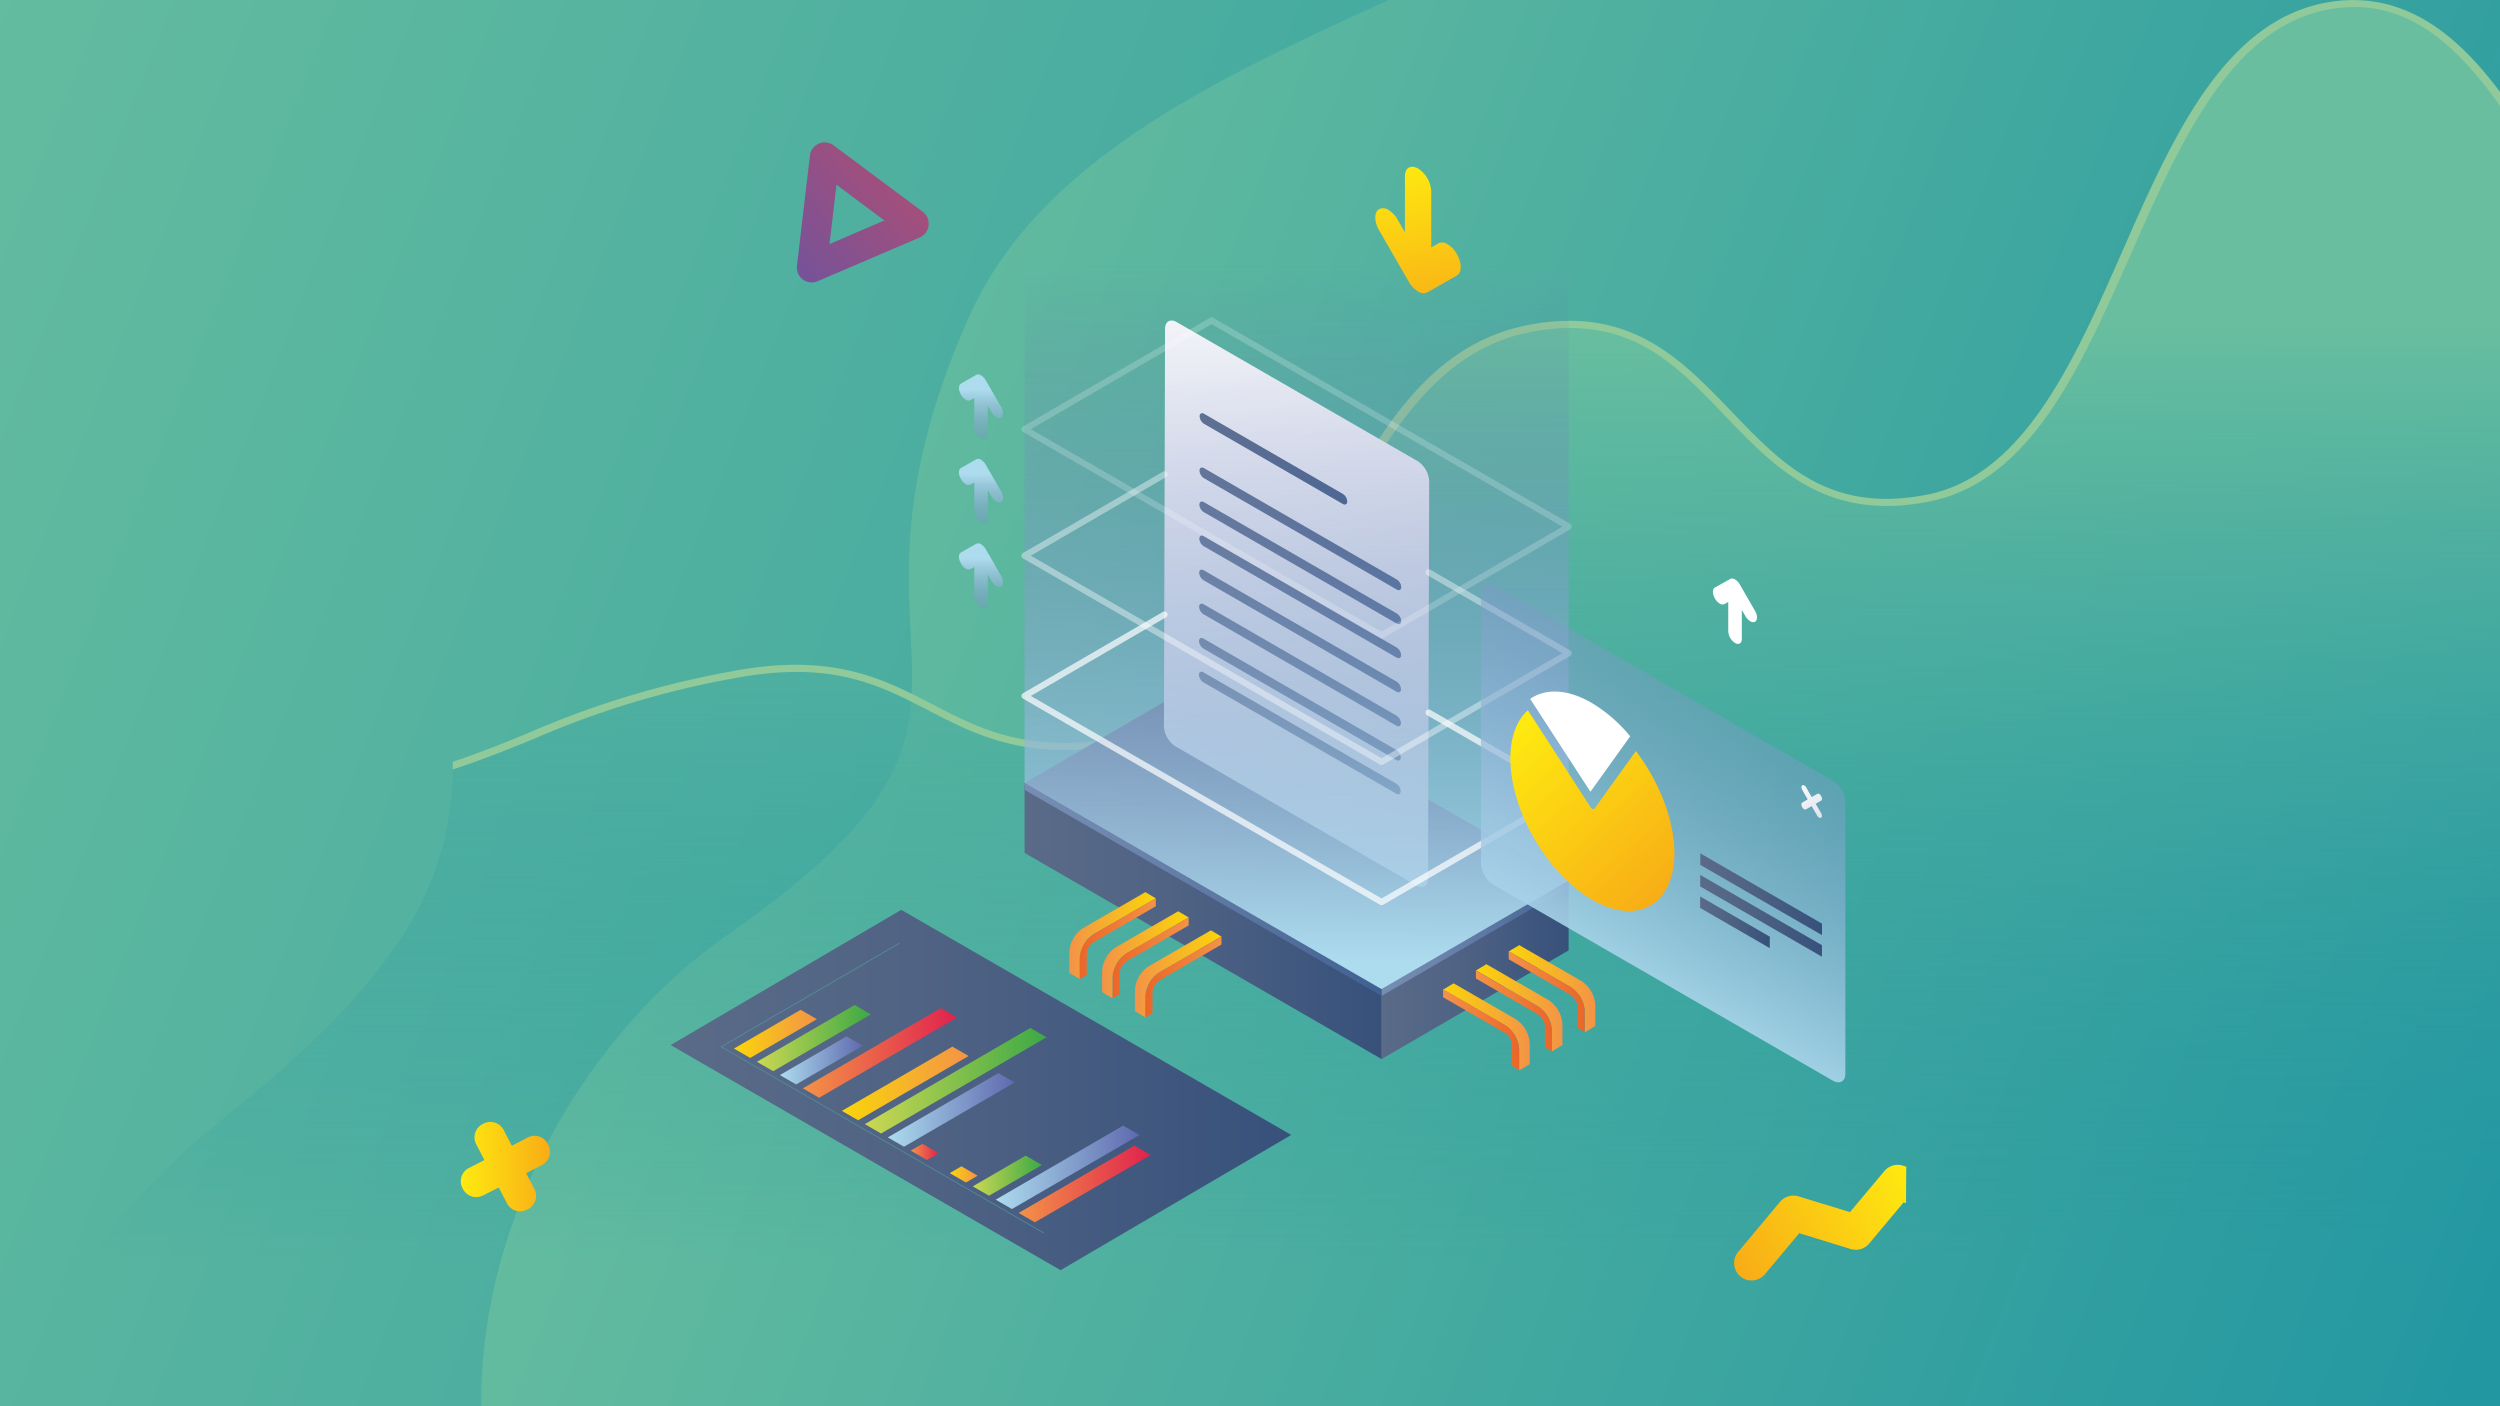 <svg xmlns="http://www.w3.org/2000/svg" xmlns:xlink="http://www.w3.org/1999/xlink" viewBox="0 0 400 225"><rect x="0" y="0" width="400" height="225" fill="#333333" stroke="none"/><defs><linearGradient id="a" x1="-38.54" y1="18.76" x2="414.61" y2="196.84" gradientUnits="userSpaceOnUse"><stop offset="0" stop-color="#68be9f"/><stop offset="1" stop-color="#2196a1"/></linearGradient><linearGradient id="k" x1="112.99" y1="63.18" x2="418.77" y2="183.34" xlink:href="#a"/><linearGradient id="l" x1="200" y1="51.94" x2="200" y2="201.86" gradientUnits="userSpaceOnUse"><stop offset="0" stop-color="#68be9f"/><stop offset="1" stop-color="#2196a1" stop-opacity="0"/></linearGradient><linearGradient id="b" x1="163.92" y1="133.07" x2="250.98" y2="133.07" gradientUnits="userSpaceOnUse"><stop offset="0" stop-color="#5a6b88"/><stop offset=".39" stop-color="#506384"/><stop offset="1" stop-color="#37517b"/></linearGradient><linearGradient id="m" x1="221.05" y1="155.16" x2="250.98" y2="155.16" xlink:href="#b"/><linearGradient id="n" x1="163.92" y1="147.36" x2="221.05" y2="147.36" xlink:href="#b"/><linearGradient id="c" x1="221.05" y1="150.11" x2="250.98" y2="150.11" gradientUnits="userSpaceOnUse"><stop offset="0" stop-color="#778db3"/><stop offset=".28" stop-color="#6d85ad"/><stop offset=".75" stop-color="#516e9c"/><stop offset="1" stop-color="#406092"/></linearGradient><linearGradient id="o" x1="163.92" y1="142.31" x2="221.05" y2="142.31" xlink:href="#c"/><linearGradient id="p" x1="195.86" y1="57.74" x2="221.27" y2="142.94" gradientUnits="userSpaceOnUse"><stop offset="0" stop-color="#fff"/><stop offset=".31" stop-color="#f5f5f8"/><stop offset=".83" stop-color="#d9dae3"/><stop offset="1" stop-color="#cfd0dc"/></linearGradient><linearGradient id="q" x1="191.92" y1="84.61" x2="224.21" y2="84.61" xlink:href="#b"/><linearGradient id="r" x1="191.83" y1="117.28" x2="224.12" y2="117.28" xlink:href="#b"/><linearGradient id="s" x1="191.84" y1="111.84" x2="224.13" y2="111.84" xlink:href="#b"/><linearGradient id="t" x1="191.86" y1="106.39" x2="224.15" y2="106.39" xlink:href="#b"/><linearGradient id="u" x1="191.87" y1="100.95" x2="224.16" y2="100.95" xlink:href="#b"/><linearGradient id="v" x1="191.89" y1="95.5" x2="224.18" y2="95.5" xlink:href="#b"/><linearGradient id="w" x1="191.9" y1="90.06" x2="224.19" y2="90.06" xlink:href="#b"/><linearGradient id="x" x1="191.94" y1="73.42" x2="215.56" y2="73.42" xlink:href="#b"/><linearGradient id="i" x1="207.45" y1="153.84" x2="207.45" y2="42.29" gradientUnits="userSpaceOnUse"><stop offset="0" stop-color="#addcee"/><stop offset="1" stop-color="#5f69af" stop-opacity="0"/></linearGradient><linearGradient id="d" x1="241.39" y1="158.17" x2="255.23" y2="158.17" gradientUnits="userSpaceOnUse"><stop offset="0" stop-color="#fad60a"/><stop offset="1" stop-color="#f39347"/></linearGradient><linearGradient id="e" x1="241.39" y1="158.66" x2="253.55" y2="158.66" gradientUnits="userSpaceOnUse"><stop offset="0" stop-color="#f39347"/><stop offset=".99" stop-color="#ec6629"/></linearGradient><linearGradient id="y" x1="236.15" y1="161.23" x2="249.98" y2="161.23" xlink:href="#d"/><linearGradient id="z" x1="236.14" y1="161.71" x2="248.31" y2="161.71" xlink:href="#e"/><linearGradient id="A" x1="230.9" y1="164.28" x2="244.74" y2="164.28" xlink:href="#d"/><linearGradient id="B" x1="230.9" y1="164.77" x2="243.06" y2="164.77" xlink:href="#e"/><linearGradient id="C" x1="-863.32" y1="149.7" x2="-849.49" y2="149.7" gradientTransform="matrix(-1 0 0 1 -678.38 0)" xlink:href="#d"/><linearGradient id="D" x1="-863.33" y1="150.18" x2="-851.16" y2="150.18" gradientTransform="matrix(-1 0 0 1 -678.38 0)" xlink:href="#e"/><linearGradient id="E" x1="-868.57" y1="152.75" x2="-854.73" y2="152.75" gradientTransform="matrix(-1 0 0 1 -678.38 0)" xlink:href="#d"/><linearGradient id="F" x1="-868.57" y1="153.24" x2="-856.41" y2="153.24" gradientTransform="matrix(-1 0 0 1 -678.38 0)" xlink:href="#e"/><linearGradient id="G" x1="-873.82" y1="155.81" x2="-859.98" y2="155.81" gradientTransform="matrix(-1 0 0 1 -678.38 0)" xlink:href="#d"/><linearGradient id="H" x1="-873.82" y1="156.3" x2="-861.65" y2="156.3" gradientTransform="matrix(-1 0 0 1 -678.38 0)" xlink:href="#e"/><linearGradient id="I" x1="107.3" y1="174.4" x2="206.59" y2="174.4" xlink:href="#b"/><linearGradient id="f" x1="142.05" y1="177.59" x2="162.33" y2="177.59" gradientUnits="userSpaceOnUse"><stop offset="0" stop-color="#addcee"/><stop offset="1" stop-color="#5f69af"/></linearGradient><linearGradient id="J" x1="159.31" y1="186.77" x2="182.3" y2="186.77" xlink:href="#f"/><linearGradient id="K" x1="124.78" y1="169.66" x2="138.05" y2="169.66" xlink:href="#f"/><linearGradient id="g" x1="145.72" y1="184.31" x2="150.19" y2="184.31" gradientUnits="userSpaceOnUse"><stop offset="0" stop-color="#f39347"/><stop offset="1" stop-color="#e0224e"/></linearGradient><linearGradient id="L" x1="162.98" y1="189.44" x2="184.1" y2="189.44" xlink:href="#g"/><linearGradient id="M" x1="128.46" y1="168.47" x2="153.14" y2="168.47" xlink:href="#g"/><linearGradient id="h" x1="121.11" y1="166.1" x2="139.34" y2="166.1" gradientUnits="userSpaceOnUse"><stop offset="0" stop-color="#ccd852"/><stop offset="1" stop-color="#3ca945"/></linearGradient><linearGradient id="N" x1="155.64" y1="188.11" x2="166.71" y2="188.11" xlink:href="#h"/><linearGradient id="O" x1="138.37" y1="172.91" x2="167.45" y2="172.91" xlink:href="#h"/><linearGradient id="P" x1="151.96" y1="187.91" x2="156.43" y2="187.91" xlink:href="#d"/><linearGradient id="Q" x1="134.7" y1="173.35" x2="154.98" y2="173.35" xlink:href="#d"/><linearGradient id="R" x1="117.43" y1="165.42" x2="130.7" y2="165.42" xlink:href="#d"/><linearGradient id="S" x1="252.61" y1="157.78" x2="293.52" y2="83.34" xlink:href="#i"/><linearGradient id="j" x1="242.94" y1="116.09" x2="267.4" y2="142.85" gradientUnits="userSpaceOnUse"><stop offset="0" stop-color="#feea10"/><stop offset="1" stop-color="#f8ac16"/></linearGradient><linearGradient id="T" x1="272.03" y1="146.53" x2="291.51" y2="146.53" xlink:href="#b"/><linearGradient id="U" x1="272.02" y1="147.57" x2="283.17" y2="147.57" xlink:href="#b"/><linearGradient id="V" x1="272.04" y1="143.08" x2="291.52" y2="143.08" xlink:href="#b"/><linearGradient id="W" x1="286.27" y1="123.12" x2="295.12" y2="135.66" gradientUnits="userSpaceOnUse"><stop offset="0" stop-color="#fff"/><stop offset=".27" stop-color="#f5f6f9"/><stop offset=".72" stop-color="#d9dce8"/><stop offset="1" stop-color="#c5cadc"/></linearGradient><linearGradient id="X" x1="2160.07" y1="-501.9" x2="2211.55" y2="-473.65" gradientTransform="rotate(-70.1 1527.304 1224.128)" gradientUnits="userSpaceOnUse"><stop offset="0" stop-color="#6c539e"/><stop offset="1" stop-color="#e94a50"/></linearGradient><linearGradient id="Y" x1="73.69" y1="186.61" x2="88" y2="186.61" xlink:href="#j"/><linearGradient id="Z" x1="156.95" y1="89.34" x2="156.95" y2="101.42" xlink:href="#i"/><linearGradient id="aa" x1="156.95" y1="75.83" x2="156.95" y2="87.91" xlink:href="#i"/><linearGradient id="ab" x1="156.95" y1="62.32" x2="156.95" y2="74.4" xlink:href="#i"/><linearGradient id="ac" x1="224.51" y1="25.98" x2="229.26" y2="51.71" xlink:href="#j"/><linearGradient id="ad" x1="305.27" y1="187.03" x2="278.56" y2="204.39" xlink:href="#j"/></defs><g style="isolation:isolate"><path fill="url(#a)" d="M0 0h400v225H0z" data-name="Calque 2"/><g data-name="Calque 1"><path d="M400 225H77c-.22-31 17.42-60.1 39.31-75.36 52.64-36.71 13.45-41.68 38.62-98.72 11-24.86 38.82-38 67.26-50.92H400z" fill="url(#k)"/><path d="M372.19 1c-31.91 6.2-31.91 72.51-63.81 78.71s-31.9-33.32-63.8-27.12-31.9 59.57-63.8 65.76S148.87 101.82 117 108c-23.74 4.61-29.82 9.65-44.51 14.48-.43 17.25-5.93 32-37.26 56.88C21.4 190.33 9 206.26 0 225h392.45c4.15 0 7.55-2.71 7.55-6V16c-6.82-9.68-14.56-17.57-27.81-15z" fill="url(#l)"/><path d="M372 .45c-16.33 3.17-24.5 21.75-32.41 39.72-7.78 17.68-15.82 36-31.4 39S285.1 74.22 277 65.8s-16.23-17-32.63-13.77S219.93 70.47 212 85.25c-7.77 14.51-15.81 29.52-31.42 32.55s-23.28-.91-31.35-5.09-16.21-8.4-32.46-5.24a145.65 145.65 0 0 0-32.06 9.73c-3.75 1.55-7.57 3.12-12.27 4.68v1.24c5-1.63 9-3.29 13-4.91a144.19 144.19 0 0 1 31.75-9.64c15.65-3 23.28.91 31.35 5.09s16.21 8.4 32.46 5.24 24.48-18.44 32.39-33.21c7.77-14.52 15.81-29.52 31.42-32.55s23.11 4.94 31.17 13.35 16.23 17 32.63 13.77S333 58.51 341 40.55c7.78-17.68 15.83-36 31.4-39 12.74-2.48 21.1 6.3 27.6 15.4V14.7C393.69 6.28 384.92-2 372 .45z" fill="#90c99a"/><path fill="url(#b)" d="M250.98 140.87l-29.93 17.39-57.12-32.98 29.92-17.39 57.13 32.98z"/><path fill="url(#m)" d="M221.05 158.26v11.19l29.93-17.39v-11.19l-29.93 17.39z"/><path fill="url(#n)" d="M163.93 125.28v11.19l57.12 32.98v-11.19l-57.12-32.98z"/><path fill="url(#c)" d="M221.05 159.35l29.93-17.39v-1.09l-29.93 17.39v1.09z"/><path fill="url(#o)" d="M163.93 126.37l57.12 32.98v-1.09l-57.12-32.98v1.09z"/><path d="M226.82 73.78l-38.54-22.24c-1-.59-1.87-.12-1.87 1.06l-.18 63.61a4.09 4.09 0 0 0 1.86 3.22l38.53 22.25c1 .59 1.87.12 1.87-1.06l.18-63.62a4.09 4.09 0 0 0-1.85-3.22z" fill="url(#p)"/><path d="M192.61 76.5l30.89 17.84c.39.22.7 0 .7-.4a1.54 1.54 0 0 0-.7-1.21l-30.88-17.84c-.39-.22-.7 0-.7.4a1.54 1.54 0 0 0 .69 1.21z" fill="url(#q)"/><path d="M223.42 125.4l-30.89-17.84c-.39-.22-.7 0-.7.4a1.53 1.53 0 0 0 .7 1.21L223.41 127c.39.22.7 0 .7-.4a1.53 1.53 0 0 0-.69-1.2z" fill="url(#r)"/><path d="M223.43 120l-30.89-17.84c-.39-.22-.7 0-.7.4a1.54 1.54 0 0 0 .7 1.21l30.89 17.84c.39.22.7 0 .7-.4a1.53 1.53 0 0 0-.7-1.21z" fill="url(#s)"/><path d="M223.45 114.51l-30.89-17.84c-.39-.22-.7 0-.7.4a1.53 1.53 0 0 0 .7 1.21l30.89 17.84c.39.22.7 0 .7-.4a1.54 1.54 0 0 0-.7-1.21z" fill="url(#t)"/><path d="M223.47 109.07l-30.9-17.84c-.39-.22-.7 0-.7.4a1.54 1.54 0 0 0 .7 1.21l30.89 17.84c.39.22.7 0 .7-.4a1.54 1.54 0 0 0-.69-1.21z" fill="url(#u)"/><path d="M223.48 103.61l-30.89-17.83c-.39-.22-.7 0-.7.4a1.54 1.54 0 0 0 .7 1.21l30.89 17.84c.39.22.7 0 .7-.4a1.53 1.53 0 0 0-.7-1.22z" fill="url(#v)"/><path d="M223.5 98.17l-30.9-17.84c-.39-.22-.7 0-.7.4a1.54 1.54 0 0 0 .7 1.21l30.89 17.84c.39.22.7 0 .7-.4a1.53 1.53 0 0 0-.69-1.21z" fill="url(#w)"/><path d="M192.64 67.81l22.22 12.83c.39.22.7 0 .7-.4a1.54 1.54 0 0 0-.7-1.21L192.64 66.2c-.39-.22-.7 0-.7.4a1.53 1.53 0 0 0 .7 1.21z" fill="url(#x)"/><path style="mix-blend-mode:overlay" fill="url(#i)" d="M163.93 125.28l57.12 32.98 29.93-17.39V27.6h-87.05v97.68z"/><path fill="none" stroke="#fff" stroke-linecap="round" stroke-linejoin="round" d="M228.59 114.01l22.39 12.93-29.93 17.39-57.12-32.98 22.38-13.01" opacity=".7"/><path fill="none" stroke="#fff" stroke-linecap="round" stroke-linejoin="round" d="M228.59 91.58l22.39 12.92-29.93 17.4-57.12-32.99 22.38-13" opacity=".4"/><path fill="none" stroke="#fff" stroke-linejoin="round" d="M250.98 84.26l-29.93 17.4-57.12-32.99 29.92-17.39 57.13 32.98z" opacity=".2"/><g style="isolation:isolate"><path d="M253 156.95l-9.92-5.73-1.67 1 9.93 5.73a4.94 4.94 0 0 1 2.24 3.88v3.33l1.67-1v-3.34a4.94 4.94 0 0 0-2.25-3.87z" fill="url(#d)"/><path d="M251.32 157.92l-9.93-5.73v1.29l9.92 5.73a2.48 2.48 0 0 1 1.12 1.94v3.33l1.12.65v-3.33a4.94 4.94 0 0 0-2.23-3.88z" fill="url(#e)"/></g><path d="M247.74 160l-9.92-5.73-1.67 1 9.93 5.73a4.94 4.94 0 0 1 2.24 3.88v3.33l1.67-1v-3.34a4.93 4.93 0 0 0-2.25-3.87z" fill="url(#y)"/><path d="M246.07 161l-9.93-5.73v1.29l9.92 5.73a2.48 2.48 0 0 1 1.12 1.94v3.33l1.12.65v-3.33a4.94 4.94 0 0 0-2.23-3.88z" fill="url(#z)"/><g style="isolation:isolate"><path d="M242.5 163.06l-9.92-5.73-1.67 1 9.93 5.73a4.94 4.94 0 0 1 2.24 3.88v3.33l1.67-1v-3.34a4.94 4.94 0 0 0-2.25-3.87z" fill="url(#A)"/><path d="M240.82 164l-9.93-5.73v1.29l9.92 5.73a2.48 2.48 0 0 1 1.12 1.94v3.33l1.12.65v-3.33a4.94 4.94 0 0 0-2.23-3.88z" fill="url(#B)"/></g><g style="isolation:isolate"><path d="M173.34 148.47l9.92-5.73 1.67 1-9.93 5.7a4.94 4.94 0 0 0-2.24 3.88v3.33l-1.67-1v-3.34a4.94 4.94 0 0 1 2.25-3.84z" fill="url(#C)"/><path d="M175 149.44l9.93-5.73V145l-9.93 5.73a2.48 2.48 0 0 0-1.12 1.94V156l-1.12.65v-3.33a4.94 4.94 0 0 1 2.24-3.88z" fill="url(#D)"/></g><path d="M178.59 151.53l9.92-5.73 1.67 1-9.93 5.73a4.94 4.94 0 0 0-2.24 3.88v3.33l-1.67-1v-3.34a4.94 4.94 0 0 1 2.25-3.87z" fill="url(#E)"/><path d="M180.26 152.5l9.93-5.73v1.29l-9.92 5.73a2.48 2.48 0 0 0-1.12 1.94v3.33l-1.12.65v-3.33a4.94 4.94 0 0 1 2.23-3.88z" fill="url(#F)"/><g style="isolation:isolate"><path d="M183.83 154.58l9.92-5.73 1.67 1-9.93 5.73a4.94 4.94 0 0 0-2.24 3.88v3.33l-1.67-1v-3.34a4.94 4.94 0 0 1 2.25-3.87z" fill="url(#G)"/><path d="M185.51 155.56l9.93-5.73v1.29l-9.92 5.73a2.48 2.48 0 0 0-1.12 1.94v3.33l-1.12.65v-3.33a4.94 4.94 0 0 1 2.23-3.88z" fill="url(#H)"/></g><path fill="url(#I)" d="M206.59 181.59l-36.9 21.64-62.39-36.02 36.9-21.64 62.39 36.02z"/><path fill="url(#f)" d="M159.73 171.7l-17.68 10.28 2.59 1.5 17.69-10.28-2.6-1.5z"/><path fill="url(#J)" d="M179.71 180.09l-20.4 11.86 2.6 1.5 20.39-11.85-2.59-1.51z"/><path fill="url(#K)" d="M124.78 172.01l2.6 1.5 10.67-6.19-2.6-1.5-10.67 6.19z"/><path fill="url(#g)" d="M145.72 184.1l2.6 1.5 1.87-1.09-2.6-1.5-1.87 1.09z"/><path fill="url(#L)" d="M181.5 183.3l-18.52 10.77 2.6 1.5 18.52-10.77-2.6-1.5z"/><path fill="url(#M)" d="M128.46 174.13l2.6 1.51 22.08-12.84-2.6-1.5-22.08 12.83z"/><path fill="url(#h)" d="M136.75 160.8l-15.64 9.09 2.6 1.5 15.63-9.09-2.59-1.5z"/><path fill="url(#N)" d="M155.64 189.82l2.6 1.5 8.47-4.92-2.6-1.5-8.47 4.92z"/><path fill="url(#O)" d="M164.85 164.47l-26.48 15.39 2.6 1.5 26.47-15.39-2.59-1.5z"/><path fill="#528c96" d="M143.99 150.95l-28.45 16.54 51.5 29.73-.14.07-51.64-29.81 28.59-16.61.14.08z"/><path fill="url(#P)" d="M153.83 186.61l-1.87 1.09 2.6 1.5 1.87-1.09-2.6-1.5z"/><path fill="url(#Q)" d="M152.38 167.46l-17.68 10.28 2.6 1.5 17.68-10.28-2.6-1.5z"/><path fill="url(#R)" d="M117.43 167.77l2.6 1.5 10.67-6.2-2.6-1.5-10.67 6.2z"/><path d="M293.25 124.93l-54.3-31.35c-1.08-.63-2-.12-2 1.13v43.45a4.31 4.31 0 0 0 2 3.4l54.31 31.35c1.08.62 2 .12 2-1.13v-43.45a4.32 4.32 0 0 0-2.01-3.4z" style="mix-blend-mode:overlay" fill="url(#S)"/><path d="M261.74 120.16l-6.62 9.23c-.06.1-.18.12-.38 0a.87.87 0 0 1-.28-.28l-10-15.47c-1.74 1.56-2.79 4.17-2.8 7.66 0 8.33 5.83 18.47 13.08 22.66s13.14.82 13.17-7.5c-.04-5.36-2.49-11.46-6.17-16.3z" fill="url(#j)"/><path d="M260.83 117.81a23.71 23.71 0 0 0-6.2-5.37c-3.89-2.24-7.39-2.31-9.8-.61l9.64 14.85z" fill="#fff"/><path fill="url(#T)" d="M272.03 141.83l19.48 11.24v-1.84l-19.47-11.24-.01 1.84z"/><path fill="url(#U)" d="M272.02 145.27l11.14 6.43.01-1.83-11.14-6.43-.01 1.83z"/><path fill="url(#V)" d="M272.05 136.54l-.01 1.84 19.48 11.24v-1.84l-19.47-11.24z"/><path d="M290.51 128.6l.88-.5c.17-.1.17-.42 0-.73a.9.9 0 0 0-.32-.34.32.32 0 0 0-.32 0l-.88.5L289 126a.92.92 0 0 0-.32-.34.32.32 0 0 0-.32 0c-.17.11-.17.43 0 .73l.87 1.52-.88.5c-.17.1-.17.42 0 .73a.92.92 0 0 0 .32.34.33.33 0 0 0 .32 0l.88-.5.87 1.51a.93.93 0 0 0 .32.34.32.32 0 0 0 .32 0c.17-.11.17-.43 0-.73z" fill="url(#W)"/><path d="M148.45 36.64a2.38 2.38 0 0 1-1.3 1.36l-16.34 7a2.38 2.38 0 0 1-3.3-2.46l2.08-17.66a2.38 2.38 0 0 1 3.78-1.63l14.26 10.63a2.37 2.37 0 0 1 .94 2.18 2.4 2.4 0 0 1-.12.58zm-15.73 2.41l8.78-3.78-7.66-5.71z" fill="url(#X)"/><path d="M84.44 182l-2.54 1.32-1.32-2.54a2.38 2.38 0 0 0-3.21-1l-.18.09a2.38 2.38 0 0 0-1 3.2l1.32 2.54-2.51 1.28a2.38 2.38 0 0 0-1 3.21l.09.17a2.38 2.38 0 0 0 3.2 1L79.8 190l1.32 2.54a2.38 2.38 0 0 0 3.21 1l.18-.09a2.38 2.38 0 0 0 1-3.2l-1.32-2.54 2.54-1.32a2.38 2.38 0 0 0 1-3.21l-.09-.18a2.38 2.38 0 0 0-3.2-1z" fill="url(#Y)"/><path d="M280.8 97.73l-2.43-4.21a2.21 2.21 0 0 0-.76-.81.77.77 0 0 0-.77-.08L274.39 94c-.42.24-.43 1 0 1.76a2.21 2.21 0 0 0 .76.81.77.77 0 0 0 .77.08l.6-.34V101a2.37 2.37 0 0 0 1.08 1.87c.6.35 1.08.07 1.09-.62v-4.66l.59 1a2.19 2.19 0 0 0 .76.81.77.77 0 0 0 .77.08c.41-.23.41-1.02-.01-1.75z" fill="#fff"/><path d="M160.16 92.1l-2.43-4.21a2.21 2.21 0 0 0-.76-.81.77.77 0 0 0-.77-.08l-2.45 1.4c-.42.24-.43 1 0 1.76a2.21 2.21 0 0 0 .76.81.77.77 0 0 0 .77.08l.6-.34v4.65a2.37 2.37 0 0 0 1.08 1.87c.6.35 1.08.07 1.09-.62v-4.66l.59 1a2.19 2.19 0 0 0 .76.81.77.77 0 0 0 .77.08c.4-.23.41-1.01-.01-1.74z" style="mix-blend-mode:overlay" fill="url(#Z)"/><path d="M160.16 78.59l-2.43-4.21a2.21 2.21 0 0 0-.76-.81.77.77 0 0 0-.77-.08l-2.45 1.4c-.42.24-.43 1 0 1.76a2.21 2.21 0 0 0 .76.81.77.77 0 0 0 .77.08l.6-.34v4.65a2.37 2.37 0 0 0 1.08 1.87c.6.35 1.08.07 1.09-.62v-4.66l.59 1a2.19 2.19 0 0 0 .76.81.77.77 0 0 0 .77.08c.4-.23.41-1.01-.01-1.74z" style="mix-blend-mode:overlay" fill="url(#aa)"/><path d="M160.16 65.08l-2.43-4.21a2.21 2.21 0 0 0-.76-.81.77.77 0 0 0-.77-.08l-2.45 1.4c-.42.24-.43 1 0 1.76a2.21 2.21 0 0 0 .76.81.77.77 0 0 0 .77.08l.6-.34v4.65a2.37 2.37 0 0 0 1.08 1.87c.6.35 1.08.07 1.09-.62v-4.66l.59 1a2.19 2.19 0 0 0 .76.81.77.77 0 0 0 .77.08c.4-.23.41-1.01-.01-1.74z" style="mix-blend-mode:overlay" fill="url(#ab)"/><path d="M233.1 40.65a4.3 4.3 0 0 0-1.48-1.57 1.5 1.5 0 0 0-1.49-.15l-1.13.67v-9a4.61 4.61 0 0 0-2.1-3.63c-1.16-.67-2.11-.13-2.11 1.2v9l-1.15-2a4.28 4.28 0 0 0-1.48-1.57 1.5 1.5 0 0 0-1.49-.15c-.83.47-.83 2 0 3.42l4.73 8.19a4.27 4.27 0 0 0 1.48 1.57 1.49 1.49 0 0 0 1.49.15l4.76-2.71c.79-.47.79-2-.03-3.42z" fill="url(#ac)"/><path d="M305 186.67l-.51-.16a2.79 2.79 0 0 0-3 .87l-5.5 6.56-8.19-2.51a2.78 2.78 0 0 0-3 .87l-6.69 8a2.78 2.78 0 1 0 4.27 3.58l5.5-6.57 8.19 2.52a2.78 2.78 0 0 0 3-.87l5.5-6.57.39.12z" fill="url(#ad)"/></g></g></svg>